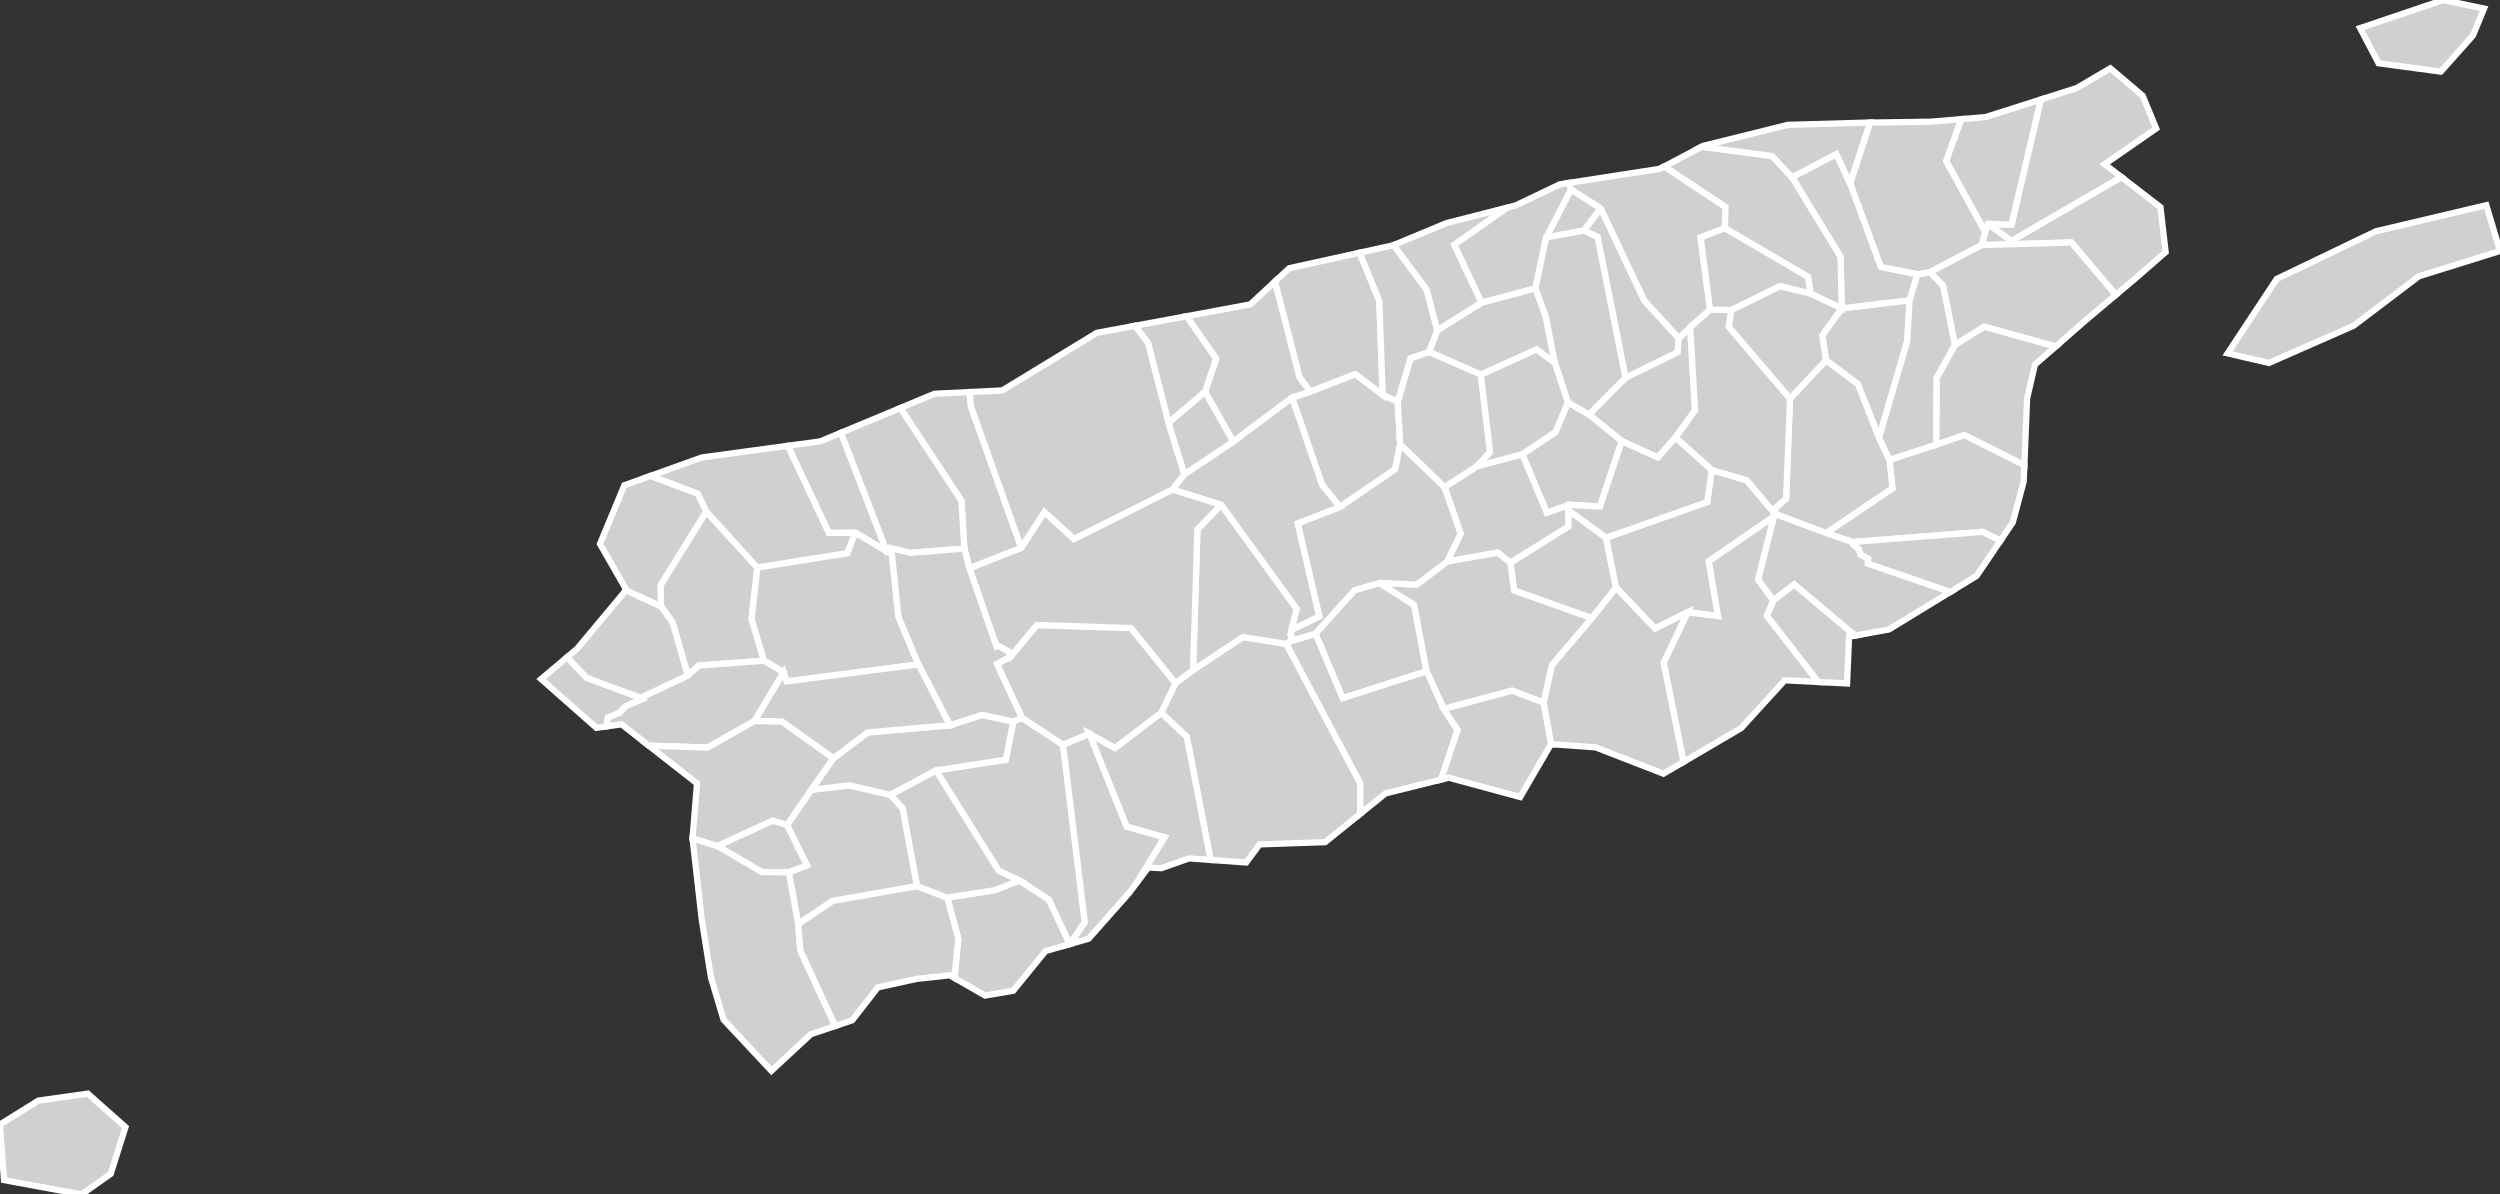 <?xml version="1.0" encoding="utf-8" ?>
<svg baseProfile="full" fill="#d0d0d0" height="191.106" stroke="#ffffff" stroke-width="1" version="1.1" width="400" xmlns="http://www.w3.org/2000/svg" xmlns:ev="http://www.w3.org/2001/xml-events" xmlns:xlink="http://www.w3.org/1999/xlink">
	<rect width="100%" height="100%" fill="#333333" stroke="none"/>
	<defs />
	<g id="counties"><path d="M 247.375,37.999 L 251.376,30.298 L 256.122,33.327 L 253.453,36.877 L 247.375,37.999 z" id="c72033" />
		<path d="M 255.604,37.92 L 253.453,36.877 L 256.122,33.327 L 263.099,48.091 L 268.609,54.118 L 268.418,56.38 L 260.079,60.448 L 255.604,37.92 z" id="c72061" />
		<path d="M 206.721,63.639 L 209.659,62.642 L 216.846,59.851 L 221.225,63.176 L 223.632,64.259 L 224.027,71.123 L 223.22,75.092 L 214.384,81.111 L 211.541,77.601 L 206.721,63.639 z" id="c72101" />
		<path d="M 149.761,123.283 L 160.919,121.543 L 162.129,115.458 L 163.505,114.844 L 170.091,119.176 L 173.571,147.571 L 171.207,151.046 L 171.144,151.064 L 167.797,143.947 L 163.087,140.882 L 159.795,139.346 L 149.761,123.283 z" id="c72153" />
		<path d="M 95.996,87.023 L 99.893,77.648 L 104.105,76.136 L 111.658,78.988 L 113.017,81.848 L 105.72,93.627 L 105.764,97.046 L 100.144,94.453 L 100.21,94.374 L 95.996,87.023 z" id="c72005" />
		<path d="M 292.161,85.297 L 302.794,78.117 L 302.315,73.571 L 309.796,71.134 L 314.313,69.588 L 323.901,74.406 L 323.791,77.042 L 322.055,83.569 L 320.068,86.511 L 317.168,85.092 L 296.423,86.726 L 292.161,85.297 z" id="c72151" />
		<path d="M 126.213,139.546 L 129.104,138.468 L 125.924,132.006 L 129.797,126.367 L 135.876,125.648 L 142.49,127.189 L 144.439,129.348 L 146.74,141.78 L 133.223,144.155 L 127.71,147.869 L 126.213,139.546 z" id="c72125" />
		<path d="M 114.772,135.354 L 123.644,131.279 L 125.924,132.006 L 129.104,138.468 L 126.213,139.546 L 121.892,139.534 L 114.772,135.354 z" id="c72067" />
		<path d="M 229.946,52.851 L 237.04,48.423 L 245.682,46.102 L 247.332,50.704 L 248.783,58.081 L 245.852,55.91 L 236.932,59.952 L 228.644,56.31 L 229.946,52.851 z" id="c72135" />
		<path d="M 283.711,96.047 L 287.069,93.477 L 296.83,101.695 L 295.854,101.872 L 295.531,109.353 L 290.905,109.119 L 282.681,98.544 L 283.711,96.047 z" id="c72015" />
		<path d="M 232.664,39.164 L 241.091,33.227 L 242.521,32.86 L 249.605,29.476 L 251.013,29.259 L 251.376,30.298 L 247.375,37.999 L 245.682,46.102 L 237.04,48.423 L 232.664,39.164 z" id="c72137" />
		<path d="M 210.469,101.372 L 216.739,94.436 L 220.702,93.262 L 226.26,96.789 L 228.25,107.399 L 214.824,111.714 L 210.469,101.372 z" id="c72149" />
		<path d="M 296.423,86.726 L 317.168,85.092 L 320.068,86.511 L 316.261,92.138 L 312.033,94.725 L 298.829,90.181 L 298.889,89.429 L 297.668,88.74 L 297.422,87.885 L 296.45,87.08 L 296.423,86.726 z" id="c72095" />
		<path d="M 241.662,90.03 L 250.928,84.231 L 250.922,81.613 L 256.961,86.037 L 258.575,94.023 L 254.699,98.917 L 242.245,94.48 L 241.662,90.03 z" id="c72009" />
		<path d="M 233.692,85.41 L 231.116,77.948 L 236.296,74.608 L 243.586,72.662 L 247.508,82.018 L 251.003,80.77 L 250.922,81.613 L 250.928,84.231 L 241.662,90.03 L 239.624,88.416 L 231.537,89.856 L 233.692,85.41 z" id="c72019" />
		<path d="M 317.633,37.08 L 318.066,35.805 L 321.826,38.535 L 339.415,28.325 L 345.672,33.149 L 346.503,40.329 L 341.772,44.456 L 338.525,47.193 L 331.408,38.794 L 317.054,39.213 L 317.633,37.08 z" id="c72037" />
		<path d="M 222.97,39.221 L 231.397,35.709 L 241.091,33.227 L 232.664,39.164 L 237.04,48.423 L 229.946,52.851 L 228.252,46.39 L 222.97,39.221 z" id="c72051" />
		<path d="M 296.011,29.354 L 299.196,19.61 L 308.811,19.477 L 313.814,19.058 L 311.392,25.762 L 317.633,37.08 L 317.054,39.213 L 308.772,43.561 L 306.8,43.901 L 300.938,42.736 L 296.011,29.354 z" id="c72119" />
		<path d="M 105.764,97.046 L 105.72,93.627 L 113.017,81.848 L 121.177,90.813 L 120.254,99.043 L 122.244,105.707 L 111.791,106.495 L 110.052,108.079 L 107.593,99.547 L 105.764,97.046 z" id="c72099" />
		<path d="M 291.566,53.641 L 294.67,49.34 L 305.54,48.03 L 305.151,54.583 L 300.655,70.06 L 297.27,61.472 L 292.155,57.631 L 291.566,53.641 z" id="c72077" />
		<path d="M 220.702,93.262 L 226.681,93.532 L 231.537,89.856 L 239.624,88.416 L 241.662,90.03 L 242.245,94.48 L 254.699,98.917 L 248.33,106.4 L 246.989,112.439 L 241.927,110.508 L 230.998,113.439 L 228.25,107.399 L 226.26,96.789 L 220.702,93.262 z" id="c72043" />
		<path d="M 189.877,117.894 L 185.793,114.067 L 188.076,109.29 L 190.895,107.207 L 198.863,101.924 L 205.819,103.034 L 217.631,125.292 L 217.663,130.192 L 212.022,134.742 L 201.538,135.102 L 199.387,137.999 L 193.699,137.591 L 189.877,117.894 z" id="c72113" />
		<path d="M 283.568,81.706 L 285.772,79.794 L 286.405,63.772 L 292.155,57.631 L 297.27,61.472 L 300.655,70.06 L 302.315,73.571 L 302.794,78.117 L 292.161,85.297 L 283.87,82.168 L 283.568,81.706 z" id="c72129" />
		<path d="M 144.051,65.282 L 149.513,63.002 L 155.114,62.727 L 155.364,65.063 L 163.408,87.661 L 155.117,90.945 L 154.294,87.772 L 153.836,80.146 L 144.051,65.282 z" id="c72065" />
		<path d="M 159.506,106.24 L 161.689,105.04 L 165.894,100.004 L 180.965,100.485 L 188.076,109.29 L 185.793,114.067 L 178.398,119.707 L 174.283,117.404 L 170.091,119.176 L 163.505,114.844 L 159.506,106.24 z" id="c72001" />
		<path d="M 133.333,121.337 L 138.837,117.181 L 151.997,116.043 L 157.141,114.38 L 162.129,115.458 L 160.919,121.543 L 149.761,123.283 L 142.49,127.189 L 135.876,125.648 L 129.797,126.367 L 133.333,121.337 z" id="c72093" />
		<path d="M 104.105,76.136 L 112.284,73.194 L 126.065,71.324 L 132.637,85.256 L 136.859,85.194 L 135.599,88.512 L 121.177,90.813 L 113.017,81.848 L 111.658,78.988 L 104.105,76.136 z" id="c72071" />
		<path d="M 310.882,45.701 L 308.772,43.561 L 317.054,39.213 L 331.408,38.794 L 338.525,47.193 L 333.792,51.178 L 328.898,55.454 L 317.501,52.284 L 312.782,55.186 L 310.882,45.701 z" id="c72103" />
		<path d="M 120.254,99.043 L 121.177,90.813 L 135.599,88.512 L 136.859,85.194 L 141.836,88.183 L 142.611,87.731 L 143.747,98.675 L 146.948,106.308 L 125.853,109.028 L 125.376,107.572 L 122.244,105.707 L 120.254,99.043 z" id="c72131" />
		<path d="M 254.225,66.325 L 260.079,60.448 L 268.418,56.38 L 268.609,54.118 L 270.425,52.363 L 271.21,65.675 L 268.071,70 L 265.252,73.197 L 259.483,70.585 L 254.225,66.325 z" id="c72007" />
		<path d="M 192.798,62.694 L 194.576,57.396 L 189.857,50.594 L 200.031,48.706 L 204.005,45.026 L 207.948,60.384 L 209.659,62.642 L 206.721,63.639 L 197.319,70.666 L 192.798,62.694 z" id="c72091" />
		<path d="M 251.013,29.259 L 265.569,27.011 L 266.302,26.624 L 276.097,33.127 L 275.96,36.509 L 272.097,37.991 L 273.605,49.563 L 270.425,52.363 L 268.609,54.118 L 263.099,48.091 L 256.122,33.327 L 251.376,30.298 L 251.013,29.259 z" id="c72127" />
		<path d="M 191.586,84.709 L 195.391,80.758 L 207.492,97.433 L 206.64,100.773 L 206.592,102.564 L 205.819,103.034 L 198.863,101.924 L 190.895,107.207 L 191.586,84.709 z" id="c72073" />
		<path d="M 286.717,28.362 L 293.812,24.636 L 296.011,29.354 L 300.938,42.736 L 306.8,43.901 L 305.54,48.03 L 294.67,49.34 L 294.491,41.11 L 286.717,28.362 z" id="c72029" />
		<path d="M 223.632,64.259 L 225.687,57.305 L 228.644,56.31 L 236.932,59.952 L 238.413,72.363 L 236.296,74.608 L 231.116,77.948 L 224.027,71.123 L 223.632,64.259 z" id="c72047" />
		<path d="M 181.769,141.398 L 186.313,133.973 L 180.257,132.274 L 174.283,117.404 L 178.398,119.707 L 185.793,114.067 L 189.877,117.894 L 193.699,137.591 L 190.229,137.342 L 185.819,138.91 L 183.71,138.804 L 181.769,141.398 z" id="c72111" />
		<path d="M 272.252,23.481 L 283.531,24.963 L 286.717,28.362 L 294.491,41.11 L 294.67,49.34 L 289.683,46.989 L 289.291,44.307 L 275.96,36.509 L 276.097,33.127 L 266.302,26.624 L 272.252,23.481 z" id="c72031" />
		<path d="M 206.592,102.564 L 210.469,101.372 L 214.824,111.714 L 228.25,107.399 L 230.998,113.439 L 233.221,116.796 L 230.575,124.734 L 221.678,126.948 L 217.663,130.192 L 217.631,125.292 L 205.819,103.034 L 206.592,102.564 z" id="c72075" />
		<path d="M 272.541,23.328 L 286.033,19.979 L 298.555,19.619 L 299.196,19.61 L 296.011,29.354 L 293.812,24.636 L 286.717,28.362 L 283.531,24.963 L 272.252,23.481 L 272.541,23.328 z" id="c72087" />
		<path d="M 207.948,60.384 L 204.005,45.026 L 206.291,42.908 L 217.539,40.432 L 220.69,48.142 L 221.225,63.176 L 216.846,59.851 L 209.659,62.642 L 207.948,60.384 z" id="c72145" />
		<path d="M 97.249,114.787 L 99.091,114.051 L 100.163,112.939 L 102.722,111.865 L 102.478,111.64 L 110.052,108.079 L 111.791,106.495 L 122.244,105.707 L 125.376,107.572 L 120.738,115.348 L 113.211,119.613 L 103.798,119.299 L 99.443,115.89 L 97.002,116.229 L 97.249,114.787 z" id="c72011" />
		<path d="M 377.624,4.496 L 390.927,0.0 L 397.452,1.375 L 395.662,5.693 L 390.527,11.462 L 380.57,10.121 L 377.624,4.496 z" id="c72049" />
		<path d="M 256.961,86.037 L 273.164,80.319 L 273.874,75.203 L 279.483,76.855 L 283.568,81.706 L 283.87,82.168 L 283.815,82.653 L 273.404,89.814 L 274.884,98.554 L 270.012,97.971 L 264.805,100.573 L 258.575,94.023 L 256.961,86.037 z" id="c72035" />
		<path d="M 134.534,69.248 L 144.051,65.282 L 153.836,80.146 L 154.294,87.772 L 145.65,88.456 L 142.611,87.731 L 141.836,88.183 L 134.534,69.248 z" id="c72027" />
		<path d="M 113.756,156.401 L 112.28,147.14 L 110.805,134.151 L 110.807,134.125 L 114.772,135.354 L 121.892,139.534 L 126.213,139.546 L 127.71,147.869 L 128.06,152.077 L 133.641,164.162 L 129.738,165.476 L 123.421,171.336 L 115.768,163.147 L 113.756,156.401 z" id="c72023" />
		<path d="M 221.225,63.176 L 220.69,48.142 L 217.539,40.432 L 222.903,39.249 L 222.97,39.221 L 228.252,46.39 L 229.946,52.851 L 228.644,56.31 L 225.687,57.305 L 223.632,64.259 L 221.225,63.176 z" id="c72143" />
		<path d="M 183.699,54.906 L 181.594,52.124 L 189.857,50.594 L 194.576,57.396 L 192.798,62.694 L 186.962,67.676 L 183.699,54.906 z" id="c72017" />
		<path d="M 126.065,71.324 L 131.237,70.62 L 134.534,69.248 L 141.836,88.183 L 136.859,85.194 L 132.637,85.256 L 126.065,71.324 z" id="c72115" />
		<path d="M 356.415,56.537 L 364.282,44.625 L 380.164,36.999 L 397.809,32.829 L 400,40.152 L 387.012,44.206 L 376.574,52.117 L 363.027,58.074 L 356.415,56.537 z" id="c72147" />
		<path d="M 309.829,60.496 L 312.782,55.186 L 317.501,52.284 L 328.898,55.454 L 325.586,58.344 L 324.335,63.755 L 323.901,74.406 L 314.313,69.588 L 309.796,71.134 L 309.829,60.496 z" id="c72069" />
		<path d="M 281.281,92.75 L 283.815,82.653 L 283.87,82.168 L 292.161,85.297 L 296.423,86.726 L 296.45,87.08 L 297.422,87.885 L 297.668,88.74 L 298.889,89.429 L 298.829,90.181 L 312.033,94.725 L 302.224,100.716 L 296.83,101.695 L 287.069,93.477 L 283.711,96.047 L 281.281,92.75 z" id="c72109" />
		<path d="M 272.097,37.991 L 275.96,36.509 L 289.291,44.307 L 289.683,46.989 L 284.815,45.795 L 277.021,49.611 L 273.605,49.563 L 272.097,37.991 z" id="c72139" />
		<path d="M 155.364,65.063 L 155.114,62.727 L 160.36,62.468 L 175.503,53.249 L 181.594,52.124 L 183.699,54.906 L 186.962,67.676 L 189.51,75.874 L 187.645,78.307 L 171.834,86.266 L 167.114,81.95 L 163.408,87.661 L 155.364,65.063 z" id="c72013" />
		<path d="M 230.575,124.734 L 233.221,116.796 L 230.998,113.439 L 241.927,110.508 L 246.989,112.439 L 248.202,119.066 L 248.158,119.063 L 243.227,127.526 L 231.798,124.428 L 230.575,124.734 z" id="c72133" />
		<path d="M 155.117,90.945 L 163.408,87.661 L 167.114,81.95 L 171.834,86.266 L 187.645,78.307 L 195.391,80.758 L 191.586,84.709 L 190.895,107.207 L 188.076,109.29 L 180.965,100.485 L 165.894,100.004 L 161.689,105.04 L 161.36,104.258 L 159.641,103.307 L 159.427,103.419 L 155.117,90.945 z" id="c72141" />
		<path d="M 143.747,98.675 L 142.611,87.731 L 145.65,88.456 L 154.294,87.772 L 155.117,90.945 L 159.427,103.419 L 159.641,103.307 L 161.36,104.258 L 161.689,105.04 L 159.506,106.24 L 163.505,114.844 L 162.129,115.458 L 157.141,114.38 L 151.997,116.043 L 146.948,106.308 L 143.747,98.675 z" id="c72081" />
		<path d="M 90.732,105.152 L 93.888,108.458 L 102.478,111.64 L 102.722,111.865 L 100.163,112.939 L 99.091,114.051 L 97.249,114.787 L 97.002,116.229 L 95.421,116.449 L 86.581,108.648 L 90.732,105.152 z" id="c72117" />
		<path d="M 266.172,106.013 L 270.012,97.971 L 274.884,98.554 L 273.404,89.814 L 283.815,82.653 L 281.281,92.75 L 283.711,96.047 L 282.681,98.544 L 290.905,109.119 L 285.559,108.846 L 278.583,116.495 L 269.363,121.906 L 266.172,106.013 z" id="c72057" />
		<path d="M 300.655,70.06 L 305.151,54.583 L 305.54,48.03 L 306.8,43.901 L 308.772,43.561 L 310.882,45.701 L 312.782,55.186 L 309.829,60.496 L 309.796,71.134 L 302.315,73.571 L 300.655,70.06 z" id="c72085" />
		<path d="M 120.738,115.348 L 125.376,107.572 L 125.853,109.028 L 146.948,106.308 L 151.997,116.043 L 138.837,117.181 L 133.333,121.337 L 125.116,115.462 L 120.738,115.348 z" id="c72083" />
		<path d="M 268.071,70 L 271.21,65.675 L 270.425,52.363 L 273.605,49.563 L 277.021,49.611 L 276.621,52.306 L 286.405,63.772 L 285.772,79.794 L 283.568,81.706 L 279.483,76.855 L 273.874,75.203 L 268.071,70 z" id="c72025" />
		<path d="M 243.586,72.662 L 248.884,69.119 L 250.86,64.37 L 254.225,66.325 L 259.483,70.585 L 255.998,81.039 L 251.003,80.77 L 247.508,82.018 L 243.586,72.662 z" id="c72045" />
		<path d="M 90.732,105.152 L 92.327,103.807 L 100.144,94.453 L 105.764,97.046 L 107.593,99.547 L 110.052,108.079 L 102.478,111.64 L 93.888,108.458 L 90.732,105.152 z" id="c72003" />
		<path d="M 206.64,100.773 L 211.081,98.631 L 207.616,83.733 L 214.384,81.111 L 223.22,75.092 L 224.027,71.123 L 231.116,77.948 L 233.692,85.41 L 231.537,89.856 L 226.681,93.532 L 220.702,93.262 L 216.739,94.436 L 210.469,101.372 L 206.592,102.564 L 206.64,100.773 z" id="c72107" />
		<path d="M 248.783,58.081 L 247.332,50.704 L 245.682,46.102 L 247.375,37.999 L 253.453,36.877 L 255.604,37.92 L 260.079,60.448 L 254.225,66.325 L 250.86,64.37 L 248.783,58.081 z" id="c72021" />
		<path d="M 277.021,49.611 L 284.815,45.795 L 289.683,46.989 L 294.67,49.34 L 291.566,53.641 L 292.155,57.631 L 286.405,63.772 L 276.621,52.306 L 277.021,49.611 z" id="c72063" />
		<path d="M 189.51,75.874 L 197.319,70.666 L 206.721,63.639 L 211.541,77.601 L 214.384,81.111 L 207.616,83.733 L 211.081,98.631 L 206.64,100.773 L 207.492,97.433 L 195.391,80.758 L 187.645,78.307 L 189.51,75.874 z" id="c72039" />
		<path d="M 251.003,80.77 L 255.998,81.039 L 259.483,70.585 L 265.252,73.197 L 268.071,70 L 273.874,75.203 L 273.164,80.319 L 256.961,86.037 L 250.922,81.613 L 251.003,80.77 z" id="c72041" />
		<path d="M 153.326,150.2 L 151.539,143.617 L 159.199,142.424 L 163.087,140.882 L 167.797,143.947 L 171.144,151.064 L 167.285,152.17 L 162.117,158.523 L 157.601,159.286 L 152.706,156.469 L 153.326,150.2 z" id="c72055" />
		<path d="M 186.962,67.676 L 192.798,62.694 L 197.319,70.666 L 189.51,75.874 L 186.962,67.676 z" id="c72054" />
		<path d="M 127.71,147.869 L 133.223,144.155 L 146.74,141.78 L 151.539,143.617 L 153.326,150.2 L 152.706,156.469 L 151.964,156.042 L 146.677,156.62 L 140.459,157.978 L 136.349,163.249 L 133.641,164.162 L 128.06,152.077 L 127.71,147.869 z" id="c72079" />
		<path d="M 171.207,151.046 L 173.571,147.571 L 170.091,119.176 L 174.283,117.404 L 180.257,132.274 L 186.313,133.973 L 181.769,141.398 L 180.666,142.87 L 174.177,150.193 L 171.207,151.046 z" id="c72059" />
		<path d="M 238.413,72.363 L 236.932,59.952 L 245.852,55.91 L 248.783,58.081 L 250.86,64.37 L 248.884,69.119 L 243.586,72.662 L 236.296,74.608 L 238.413,72.363 z" id="c72105" />
		<path d="M 246.989,112.439 L 248.33,106.4 L 254.699,98.917 L 258.575,94.023 L 264.805,100.573 L 270.012,97.971 L 266.172,106.013 L 269.363,121.906 L 266.15,123.788 L 255.308,119.579 L 248.202,119.066 L 246.989,112.439 z" id="c72123" />
		<path d="M 103.798,119.299 L 113.211,119.613 L 120.738,115.348 L 125.116,115.462 L 133.333,121.337 L 129.797,126.367 L 125.924,132.006 L 123.644,131.279 L 114.772,135.354 L 110.807,134.125 L 111.521,125.347 L 103.798,119.299 z M 0.0,179.918 L 6.127,176.103 L 14.037,174.979 L 20.076,180.334 L 17.715,187.812 L 13.055,191.106 L 0.636,188.818 L 0.0,179.918 z" id="c72097" />
		<path d="M 318.066,35.805 L 321.838,35.946 L 326.533,15.917 L 332.298,14.079 L 337.651,10.927 L 342.831,15.329 L 344.984,20.559 L 336.75,26.271 L 339.415,28.325 L 321.826,38.535 L 318.066,35.805 z" id="c72053" />
		<path d="M 144.439,129.348 L 142.49,127.189 L 149.761,123.283 L 159.795,139.346 L 163.087,140.882 L 159.199,142.424 L 151.539,143.617 L 146.74,141.78 L 144.439,129.348 z" id="c72121" />
		<path d="M 311.392,25.762 L 313.814,19.058 L 317.695,18.732 L 326.533,15.917 L 321.838,35.946 L 318.066,35.805 L 317.633,37.08 L 311.392,25.762 z" id="c72089" />
	</g>
</svg>